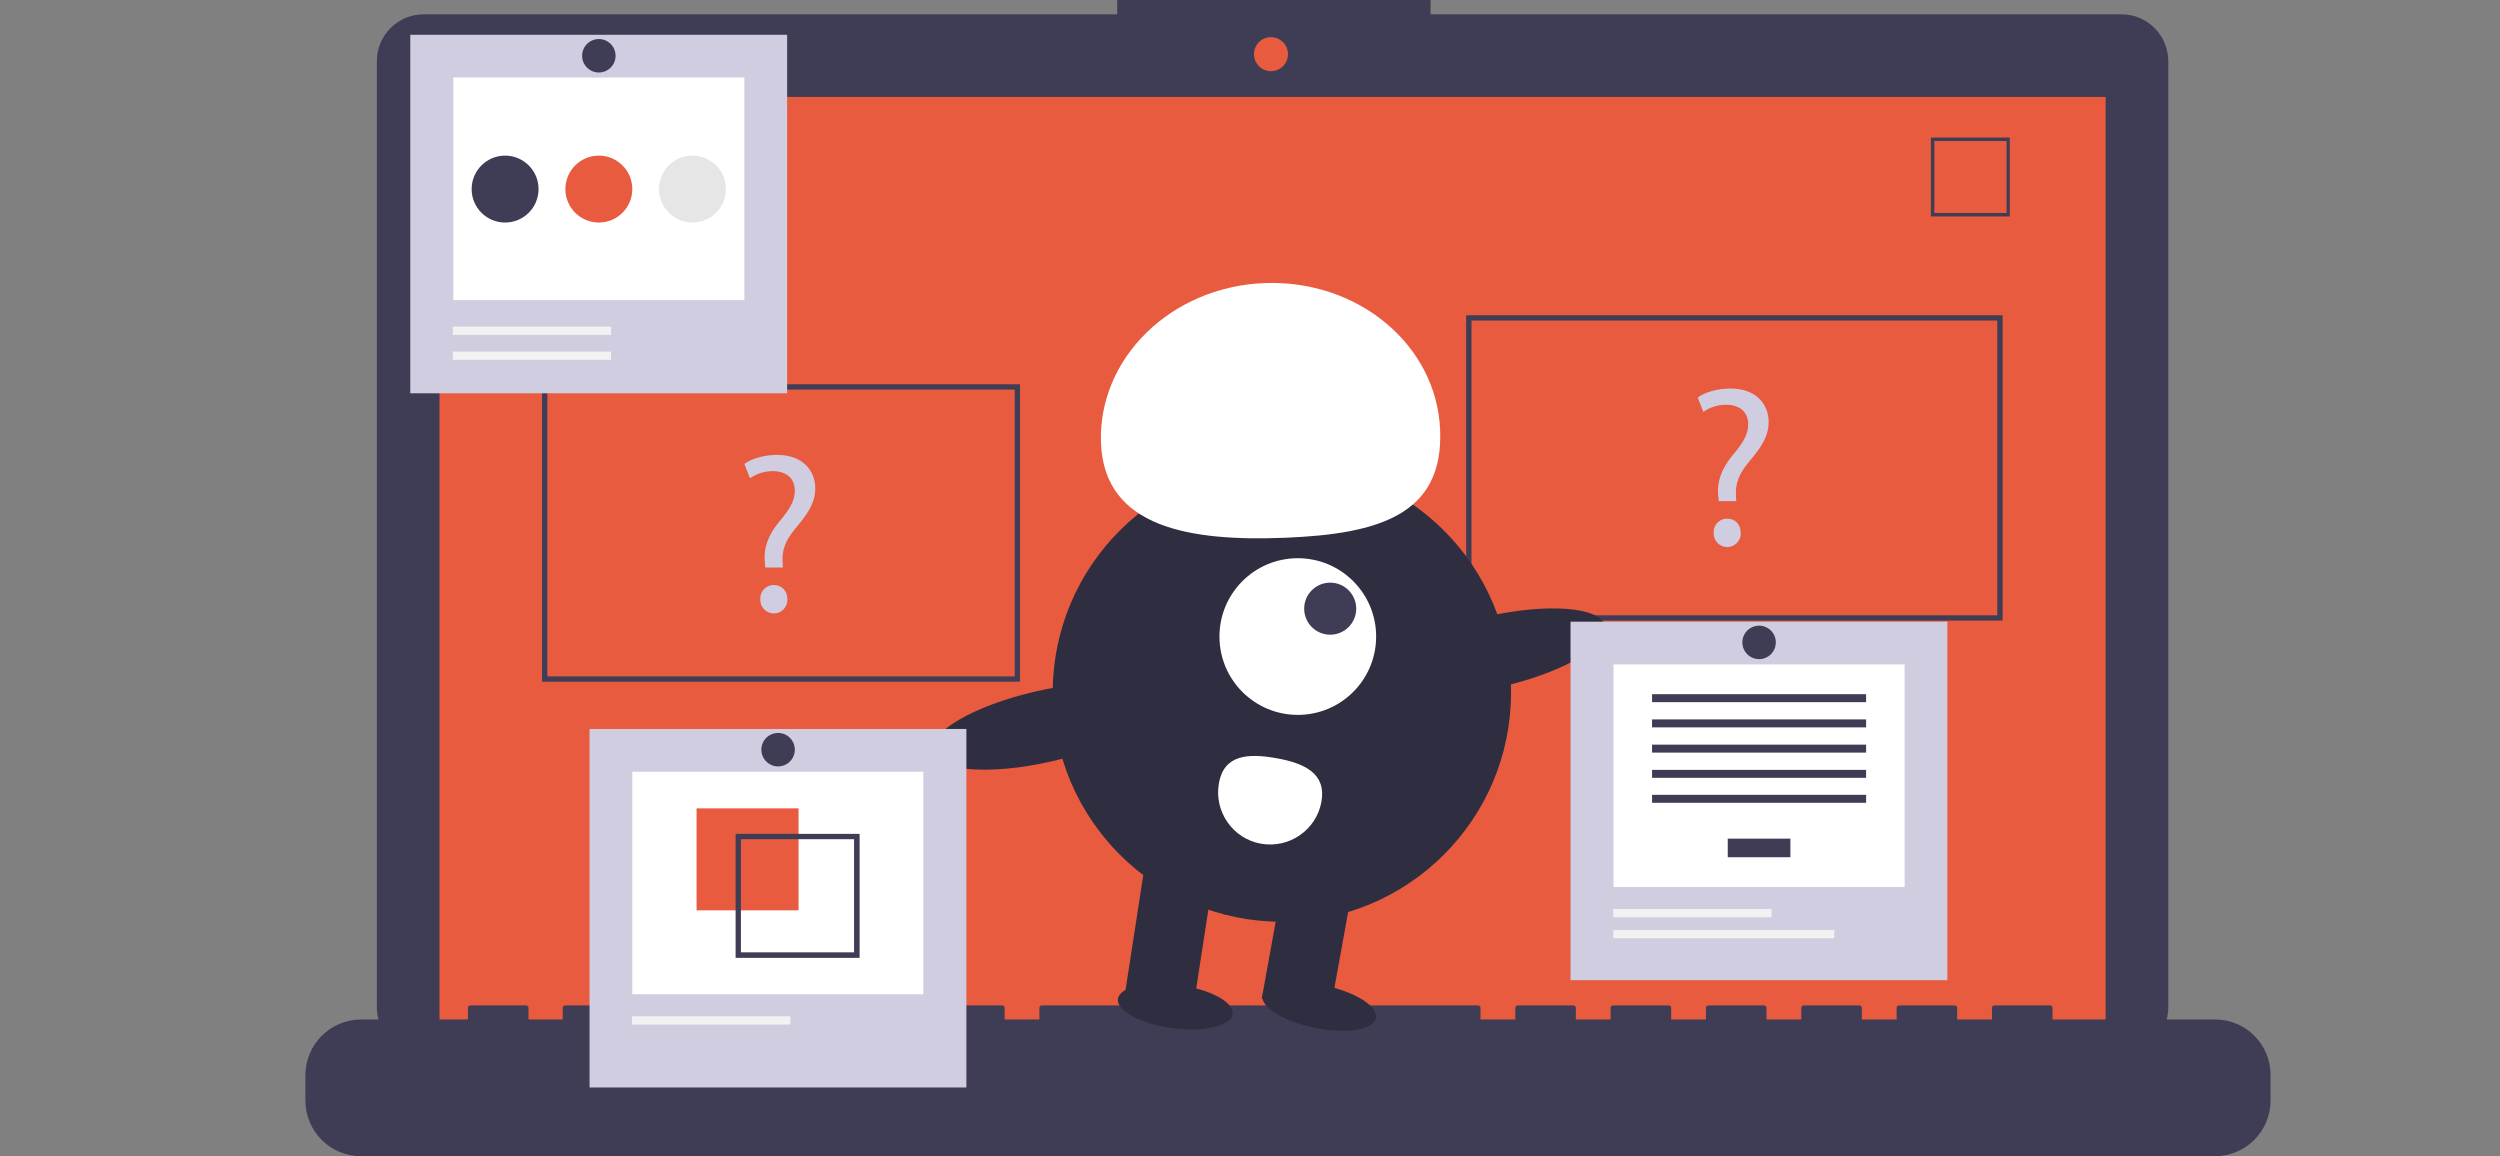 <?xml version="1.0" encoding="utf-8"?>
<!-- Generator: Adobe Illustrator 24.1.2, SVG Export Plug-In . SVG Version: 6.00 Build 0)  -->
<svg version="1.1" id="e18ebc6e-17e0-463f-bef8-5e03a9b69a2f"
	 xmlns="http://www.w3.org/2000/svg" xmlns:xlink="http://www.w3.org/1999/xlink" x="0px" y="0px" viewBox="0 0 941.4 435.4"
	 style="enable-background:new 0 0 941.4 435.4;" xml:space="preserve">
<rect x="0" y="0" width="941.4" height="435.4" fill="#808080" stroke="none"/>
<style type="text/css">
	.st0{fill:#3F3D56;}
	.st1{fill:#E85B3F;}
	.st2{fill:#D0CDE1;}
	.st3{fill:#2F2E41;}
	.st4{fill:#FFFFFF;}
	.st5{fill:#F2F2F2;}
	.st6{fill:#E6E6E6;}
</style>
<path class="st0" d="M798.9,5.4H538.7V0h-118v5.4H159.5c-9.7,0-17.6,7.9-17.6,17.6v0v356.3c0,9.7,7.9,17.6,17.6,17.6h639.4
	c9.7,0,17.6-7.9,17.6-17.6l0,0V23C816.4,13.2,808.6,5.4,798.9,5.4C798.9,5.4,798.9,5.4,798.9,5.4z"/>
<rect x="165.5" y="36.5" class="st1" width="627.4" height="353.9"/>
<circle class="st1" cx="478.6" cy="20.4" r="6.4"/>
<path class="st0" d="M756.8,81.5h-29.7V51.8h29.7V81.5z M728.4,80.2h27.2V53.1h-27.2V80.2z"/>
<path class="st0" d="M834.1,383.9h-61.2v-4.4c0-0.5-0.4-0.9-0.9-0.9l0,0h-21c-0.5,0-0.9,0.4-0.9,0.9l0,0v4.4H737v-4.4
	c0-0.5-0.4-0.9-0.9-0.9l0,0h-21c-0.5,0-0.9,0.4-0.9,0.9l0,0v4.4h-13.1v-4.4c0-0.5-0.4-0.9-0.9-0.9l0,0h-21c-0.5,0-0.9,0.4-0.9,0.9
	l0,0v4.4h-13.1v-4.4c0-0.5-0.4-0.9-0.9-0.9l0,0h-21c-0.5,0-0.9,0.4-0.9,0.9l0,0v4.4h-13.1v-4.4c0-0.5-0.4-0.9-0.9-0.9l0,0h-21
	c-0.5,0-0.9,0.4-0.9,0.9l0,0v4.4h-13.1v-4.4c0-0.5-0.4-0.9-0.9-0.9l0,0h-21c-0.5,0-0.9,0.4-0.9,0.9l0,0v4.4h-13.1v-4.4
	c0-0.5-0.4-0.9-0.9-0.9l0,0H392.3c-0.5,0-0.9,0.4-0.9,0.9l0,0v4.4h-13.1v-4.4c0-0.5-0.4-0.9-0.9-0.9h0h-21c-0.5,0-0.9,0.4-0.9,0.9
	l0,0v4.4h-13.1v-4.4c0-0.5-0.4-0.9-0.9-0.9h0h-21c-0.5,0-0.9,0.4-0.9,0.9l0,0v4.4h-13.1v-4.4c0-0.5-0.4-0.9-0.9-0.9h0h-21
	c-0.5,0-0.9,0.4-0.9,0.9l0,0v4.4h-13.1v-4.4c0-0.5-0.4-0.9-0.9-0.9h0h-21c-0.5,0-0.9,0.4-0.9,0.9l0,0v4.4h-13.1v-4.4
	c0-0.5-0.4-0.9-0.9-0.9h0h-21c-0.5,0-0.9,0.4-0.9,0.9l0,0v4.4H199v-4.4c0-0.5-0.4-0.9-0.9-0.9h0h-21c-0.5,0-0.9,0.4-0.9,0.9l0,0v4.4
	h-40.2c-11.6,0-21,9.4-21,21l0,0v9.5c0,11.6,9.4,21,21,21h698c11.6,0,21-9.4,21-21v-9.5C855.1,393.3,845.7,383.9,834.1,383.9z"/>
<path class="st0" d="M754.1,233.7h-202v-115h202V233.7z M554.1,231.7h198v-111h-198V231.7z"/>
<path class="st0" d="M384.1,256.7h-180v-112h180V256.7z M206.1,254.7h176v-108h-176V254.7z"/>
<path class="st2" d="M288.2,213.7l-0.2-2.2c-0.5-4.6,1-9.7,5.3-14.9c3.9-4.6,6-7.9,6-11.8c0-4.4-2.8-7.3-8.2-7.4
	c-3.1,0-6.1,0.9-8.7,2.7l-2.1-5.4c2.8-2.1,7.7-3.4,12.3-3.4c9.9,0,14.4,6.1,14.4,12.6c0,5.8-3.3,10.1-7.4,15
	c-3.8,4.5-5.2,8.3-4.9,12.6l0.1,2.2L288.2,213.7z M286.3,225.7c-0.2-2.8,1.9-5.2,4.7-5.4c0.1,0,0.3,0,0.4,0c3,0,5.1,2.2,5.1,5.4
	c0.1,2.8-2.1,5.2-4.9,5.3c-2.8,0.1-5.2-2.1-5.3-4.9C286.3,226,286.3,225.9,286.3,225.7z"/>
<path class="st2" d="M647.2,188.7l-0.2-2.2c-0.5-4.6,1-9.7,5.3-14.9c3.9-4.6,6-7.9,6-11.8c0-4.4-2.8-7.3-8.2-7.4
	c-3.1,0-6.1,0.9-8.7,2.7l-2.1-5.4c2.8-2.1,7.7-3.4,12.3-3.4c9.9,0,14.4,6.1,14.4,12.6c0,5.8-3.3,10.1-7.4,15
	c-3.8,4.5-5.2,8.3-4.9,12.6l0.1,2.2L647.2,188.7z M645.3,200.7c-0.2-2.8,1.9-5.2,4.7-5.4c0.1,0,0.3,0,0.4,0c3,0,5.1,2.2,5.1,5.4
	c0.1,2.8-2.1,5.2-4.9,5.3s-5.2-2.1-5.3-4.9C645.3,201,645.3,200.9,645.3,200.7z"/>
<circle class="st3" cx="482.7" cy="260.8" r="86.3"/>
<polygon class="st3" points="449.4,379 423.6,374.3 431.9,320.5 457.7,325.2 "/>
<rect x="468.8" y="342.2" transform="matrix(0.178 -0.984 0.984 0.178 54.972 776.352)" class="st3" width="47" height="26.2"/>
<ellipse transform="matrix(0.198 -0.98 0.98 0.198 27.067 790.889)" class="st3" cx="496.8" cy="378.9" rx="8.2" ry="21.8"/>
<ellipse transform="matrix(0.131 -0.991 0.991 0.131 8.974 768.176)" class="st3" cx="442.8" cy="379" rx="8.2" ry="21.8"/>
<circle class="st4" cx="488.7" cy="239.7" r="29.5"/>
<circle class="st0" cx="500.9" cy="229.2" r="9.8"/>
<path class="st4" d="M414.6,167c-1.3-31.9,26.2-59,61.5-60.4s64.9,23.3,66.2,55.3s-23.2,39.2-58.5,40.6S415.9,198.9,414.6,167z"/>
<ellipse transform="matrix(0.975 -0.223 0.223 0.975 -40.551 131.843)" class="st3" cx="562.4" cy="245.1" rx="43.1" ry="13.5"/>
<ellipse transform="matrix(0.975 -0.223 0.223 0.975 -51.127 94.71)" class="st3" cx="393" cy="273.3" rx="43.1" ry="13.5"/>
<path class="st4" d="M459,294.9c-1.9,10.7,5.2,20.9,15.8,22.8c10.7,1.9,20.9-5.2,22.8-15.8s-6.3-14.5-17-16.4S460.9,284.2,459,294.9
	z"/>
<rect x="154.5" y="13.1" class="st2" width="141.9" height="135"/>
<rect x="170.7" y="29.2" class="st4" width="109.6" height="83.8"/>
<rect x="170.5" y="123" class="st5" width="59.6" height="3.1"/>
<rect x="170.5" y="132.4" class="st5" width="59.6" height="3.1"/>
<circle class="st0" cx="190.2" cy="71.2" r="12.6"/>
<circle class="st1" cx="225.5" cy="71.2" r="12.6"/>
<ellipse transform="matrix(0.16 -0.987 0.987 0.16 148.745 317.208)" class="st6" cx="260.8" cy="71.2" rx="12.6" ry="12.6"/>
<circle class="st0" cx="225.5" cy="21" r="6.3"/>
<rect x="222" y="274.5" class="st2" width="141.9" height="135"/>
<rect x="238.1" y="290.6" class="st4" width="109.6" height="83.8"/>
<rect x="262.3" y="304.4" class="st1" width="38.4" height="38.4"/>
<path class="st0" d="M277,314v46.7h46.7V314H277z M321.6,358.6H279V316h42.6L321.6,358.6z"/>
<rect x="238" y="382.7" class="st5" width="59.6" height="3.1"/>
<circle class="st0" cx="293" cy="282.3" r="6.3"/>
<rect x="591.4" y="234.1" class="st2" width="141.9" height="135"/>
<rect x="607.6" y="250.2" class="st4" width="109.6" height="83.8"/>
<rect x="650.6" y="315.8" class="st0" width="23.6" height="7"/>
<rect x="622.1" y="261.4" class="st0" width="80.6" height="3"/>
<rect x="622.1" y="270.9" class="st0" width="80.6" height="3"/>
<rect x="622.1" y="280.4" class="st0" width="80.6" height="3"/>
<rect x="622.1" y="289.9" class="st0" width="80.6" height="3"/>
<rect x="622.1" y="299.3" class="st0" width="80.6" height="3"/>
<rect x="607.5" y="342.3" class="st5" width="59.6" height="3.1"/>
<rect x="607.5" y="350.2" class="st5" width="83.2" height="3.1"/>
<circle class="st0" cx="662.4" cy="241.9" r="6.3"/>
</svg>
